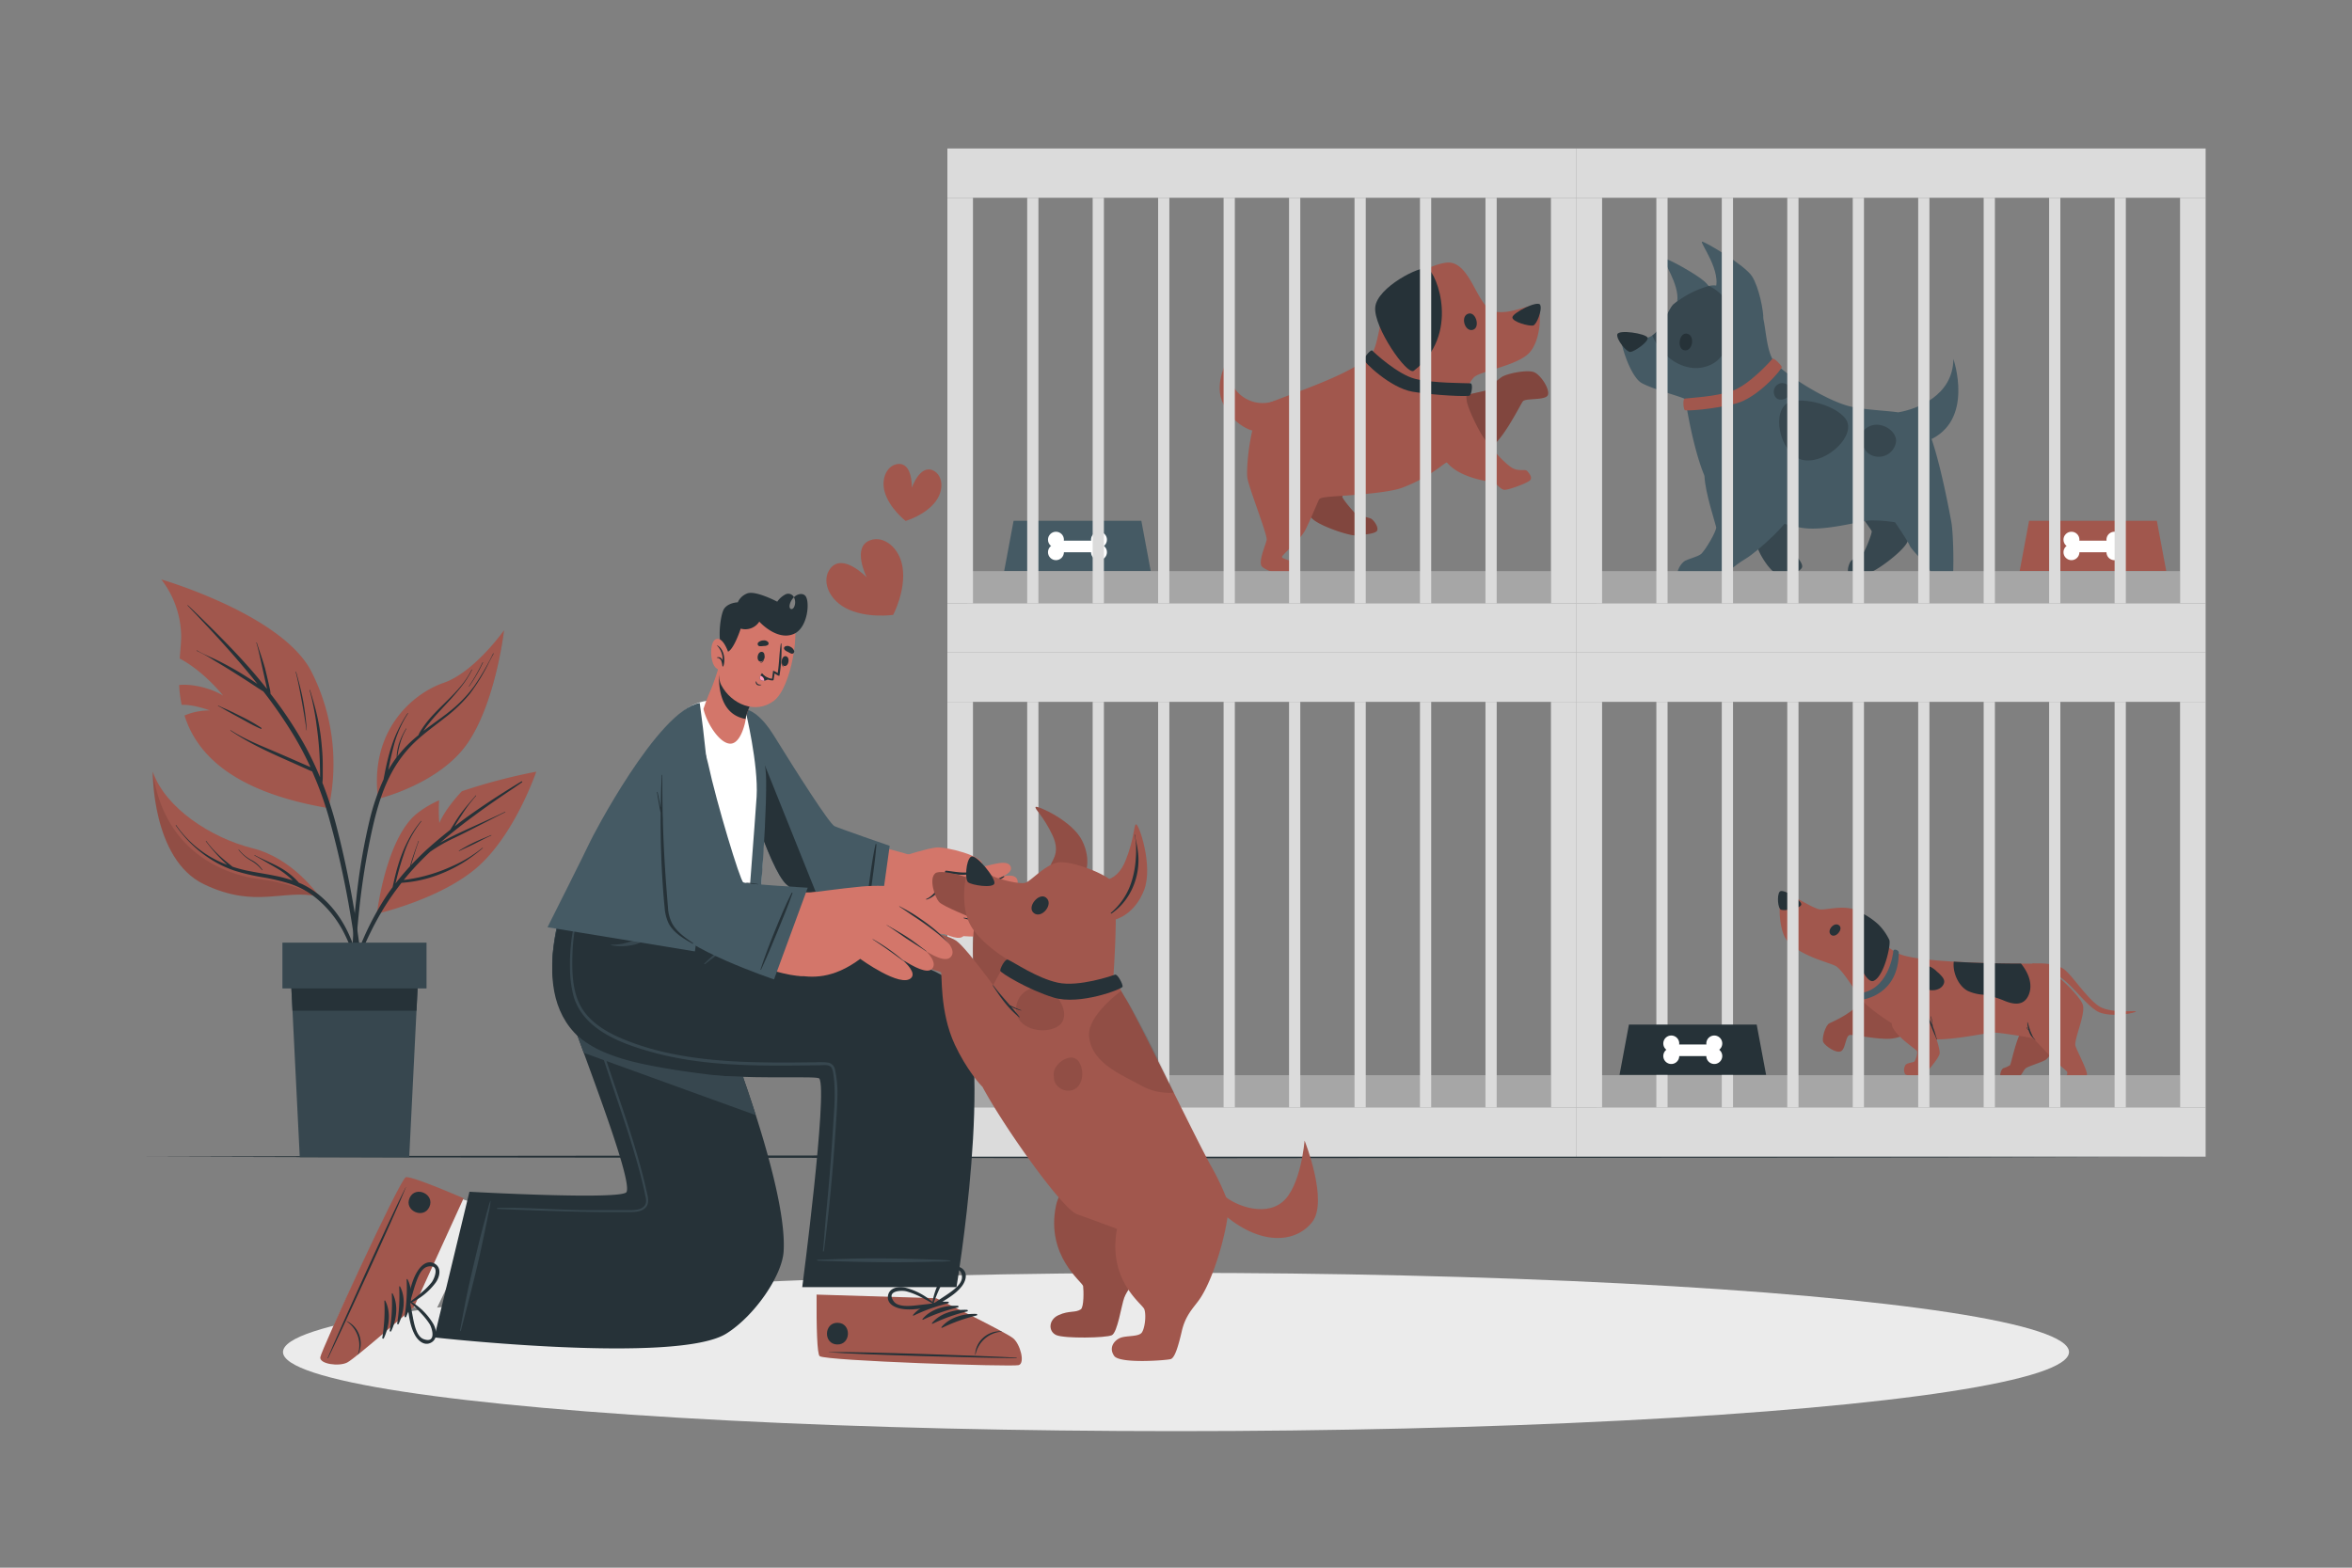 <svg xmlns="http://www.w3.org/2000/svg" viewBox="0 0 750 500"><rect x="0" y="0" width="750" height="500" fill="#808080" stroke="none"/><g id="freepik--Floor--inject-53"><polygon points="46.67 368.91 128.75 368.67 210.84 368.58 375 368.41 539.16 368.58 621.25 368.67 703.33 368.91 621.25 369.15 539.16 369.24 375 369.41 210.84 369.24 128.75 369.15 46.67 368.91" style="fill:#263238"></polygon></g><g id="freepik--Shadow--inject-53"><ellipse cx="375" cy="431.21" rx="284.76" ry="25.24" style="fill:#ebebeb"></ellipse></g><g id="freepik--Plant--inject-53"><path d="M120.18,291.44s21.15-4.8,32.75-15.49S171,246.12,171,246.12a182.74,182.74,0,0,0-23.73,6.24c-1.89,2-5.5,6.2-7.18,10.15a48.61,48.61,0,0,1-.06-7.26,32.19,32.19,0,0,0-7.53,4.58C122.89,268.24,120.18,291.44,120.18,291.44Z" style="fill:#A1574D"></path><path d="M157.8,255.43c2.88-2,5.82-3.92,8.69-5.94a.17.17,0,0,0-.18-.28c-5.45,3.26-10.82,6.74-16,10.38-1.82,1.28-3.6,2.6-5.36,4,.13-.21.25-.42.37-.63.64-1.06,1.31-2.11,2-3.15a45.27,45.27,0,0,1,4.5-6c.06-.07-.05-.17-.11-.1-1.64,1.9-3.29,3.78-4.79,5.79-.72,1-1.38,2-2,3-.33.52-.65,1.06-1,1.6-.11.18-.22.36-.32.54-2.74,2.15-5.4,4.39-8,6.76-1.56,1.46-3.08,3-4.54,4.54.82-2.56,1.53-5.15,2.48-7.67,0-.09-.11-.12-.14,0-.92,2.65-1.93,5.31-2.64,8-1.62,1.75-3.17,3.57-4.63,5.46,0-.12,0-.23.08-.35.24-1,.49-2,.75-3,.52-1.91,1.08-3.82,1.72-5.69a33.23,33.23,0,0,1,5.69-10.74c.06-.07,0-.17-.11-.1-4.13,4.9-6.55,10.76-8.1,16.92-.23.91-.44,1.81-.64,2.72-.11.48-.24,1-.32,1.46-.64.86-1.27,1.74-1.87,2.63a91.6,91.6,0,0,0-9,17.56,200.73,200.73,0,0,0-6.78,21.14.11.11,0,1,0,.21.05c4.14-12.38,8.37-24.94,15.45-36,1.5-2.34,3.12-4.59,4.83-6.76a40.5,40.5,0,0,0,10.29-2.05,45.63,45.63,0,0,0,10.31-5,62.69,62.69,0,0,0,5.29-4,.07.07,0,1,0-.09-.11,42,42,0,0,1-9.7,5.87,52.72,52.72,0,0,1-10.67,3.58c-1.56.34-3.15.59-4.73.81a86.84,86.84,0,0,1,6.24-6.91c.71-.72,1.45-1.4,2.18-2.09a51,51,0,0,1,7.83-4.48c3.46-1.67,6.87-3.45,10.31-5.19,1.93-1,3.85-2,5.81-2.95.08,0,0-.16-.08-.12-3.48,1.68-7,3.25-10.52,4.86-3.3,1.51-6.65,3-9.82,4.81l-.39.24c2.86-2.5,5.83-4.88,8.86-7.17C152.06,259.5,154.9,257.43,157.8,255.43Z" style="fill:#263238"></path><path d="M156.59,266.34c-1.72.75-3.47,1.42-5.17,2.22a56.56,56.56,0,0,0-5.08,2.76c-.07,0,0,.14.07.11,1.69-.81,3.4-1.56,5.07-2.4s3.4-1.79,5.15-2.55C156.72,266.44,156.68,266.3,156.59,266.34Z" style="fill:#263238"></path><path d="M51.44,184.81a30.2,30.2,0,0,1,6.32,17.57c.07,1.9-.23,4.54-.45,7.65,7.89,4.21,13.81,11.8,13.81,11.8-4.48-2.69-10.63-3.78-14-3.34a40.51,40.51,0,0,0,.81,6.32c1.46-.08,4.29.12,9,1.78a20,20,0,0,0-8.09,1.61c3.77,12,15,24.32,45.94,29.56a65,65,0,0,0-5.48-43.57C90,196,51.44,184.81,51.44,184.81Z" style="fill:#A1574D"></path><path d="M115.52,309.1c-.54-5.12-1.22-10.24-2-15.33a306.52,306.52,0,0,0-6.24-30.3,120.88,120.88,0,0,0-4.47-13.81,20.67,20.67,0,0,0,.11-2.48c0-1,0-2,0-3q0-3-.29-5.93a69.93,69.93,0,0,0-1.9-11.61c-.56-2.21-1.22-4.38-1.87-6.56a.07.07,0,0,0-.14,0A84.23,84.23,0,0,1,101,231.73a110,110,0,0,1,1,11.61c0,1.07.06,2.13.06,3.2,0,.45,0,.91,0,1.37a98.33,98.33,0,0,0-5.21-10.8,130.61,130.61,0,0,0-10.6-15.85,7.31,7.31,0,0,0-.25-1.74c-.15-.69-.3-1.38-.46-2.07-.31-1.41-.67-2.82-1-4.22-.77-2.8-1.79-5.51-2.66-8.28,0-.09-.17,0-.14,0,.82,2.74,1.36,5.58,2,8.37.31,1.38.61,2.76.91,4.15.16.69.3,1.38.45,2.07,0,0,0,.11,0,.16-1.25-1.58-2.52-3.14-3.83-4.67-5.91-6.93-12.39-13.33-18.92-19.68-.8-.78-1.62-1.54-2.43-2.31-.07-.06-.17,0-.1.1,6.23,6.51,12.37,13.09,18.18,20,1.38,1.64,2.75,3.3,4.08,5L80,216.72c-1.8-1.18-3.63-2.32-5.5-3.37s-3.78-2.09-5.71-3-4.1-1.79-6-2.9c-.08,0-.15.09-.07.13a43.78,43.78,0,0,1,5.65,3.12c1.89,1.12,3.77,2.25,5.62,3.42s3.64,2.29,5.45,3.47c1.51,1,3,2,4.55,2.95a146.38,146.38,0,0,1,9.92,14.43A106.32,106.32,0,0,1,99,244.66l-1.11-.48L95,242.92c-1.82-.81-3.65-1.6-5.47-2.39-3.48-1.51-7-2.9-10.41-4.56a48.53,48.53,0,0,1-5.56-3.08c-.07-.06-.14.07-.07.12C79.86,237.39,87,240.47,94,243.58l3,1.35c.84.37,1.67.78,2.54,1.1a109.26,109.26,0,0,1,5.23,14.35,291.87,291.87,0,0,1,6.74,29.95c1.77,10.11,3,20.29,3.9,30.51.12,1.28.23,2.55.38,3.83a.41.41,0,0,0,.81,0C116.59,319.46,116.06,314.26,115.52,309.1Z" style="fill:#263238"></path><path d="M96.68,223.61c-.57-3.15-1.41-6.23-2.25-9.31a.07.07,0,0,0-.14,0c.78,3,1.34,6.11,1.91,9.18s1.09,6.27,1.53,9.42c0,.06.09.06.09,0A83.67,83.67,0,0,0,96.68,223.61Z" style="fill:#263238"></path><path d="M83.34,232.14a57.73,57.73,0,0,0-6.73-3.79c-1.13-.58-2.27-1.13-3.42-1.69s-2.4-1-3.57-1.63c-.08,0-.15.08-.07.12,1.13.57,2.21,1.26,3.32,1.87l3.44,1.88c2.26,1.21,4.49,2.56,6.86,3.55A.18.18,0,0,0,83.34,232.14Z" style="fill:#263238"></path><path d="M120.56,254.78s19.58-4.67,28.57-17.81c8.58-12.54,11.36-33.92,11.58-35.8-.35,1.72-4.39,20.41-17.72,29.11C132.78,237,122.92,242.44,120.56,254.78Z" style="fill:#263238;opacity:0.1"></path><path d="M138.63,221a25.07,25.07,0,0,0-7.22,11.89s.05.06.06,0a29.2,29.2,0,0,1,7.26-11.8C138.79,221,138.7,220.89,138.63,221Z" style="fill:#263238"></path><path d="M120.56,254.78s19.58-4.67,28.57-17.81c8.58-12.54,11.36-33.92,11.58-35.8a.72.72,0,0,0,0-.14s-9.39,13.35-19.26,16.76S117.73,233,120.56,254.78Z" style="fill:#A1574D"></path><path d="M157.26,208.4a79.92,79.92,0,0,1-6,10.35,41.56,41.56,0,0,1-8.05,8.28c-2.66,2.12-5.48,4-8.17,6.1l.06-.1c.51-.75,1-1.47,1.61-2.19,1.12-1.43,2.34-2.78,3.57-4.12,2.44-2.64,4.92-5.23,7.1-8.09a29.57,29.57,0,0,0,3.14-5c0-.09-.09-.13-.13-.05-3.18,6.62-9.52,10.85-14.05,16.44-.64.8-1.25,1.62-1.81,2.48a9.91,9.91,0,0,0-1.12,2,40.25,40.25,0,0,0-6.68,6.75,26.66,26.66,0,0,1,.78-3.8,19.17,19.17,0,0,1,2.08-5c.05-.08-.08-.16-.12-.08a23.5,23.5,0,0,0-2.29,4.93,17.42,17.42,0,0,0-.71,4.22v0a39.41,39.41,0,0,0-2.65,4.11c.09-.42.17-.84.25-1.25.39-2,.82-3.9,1.32-5.83a35.14,35.14,0,0,1,4.71-11c.06-.07-.07-.15-.12-.08a42.44,42.44,0,0,0-5.22,10.8c-.62,1.92-1.12,3.87-1.56,5.84-.21,1-.41,1.93-.59,2.9-.1.5-.21,1-.29,1.53a70.61,70.61,0,0,0-4.51,13.27,193.91,193.91,0,0,0-4.18,24.76,206.16,206.16,0,0,0-1.35,26.29c0,1.1.08,2.2.15,3.3,0,.28.44.32.45,0,.19-4.34.3-8.69.56-13s.64-8.68,1.1-13a230.33,230.33,0,0,1,4.08-25.31c1.59-7.16,3.65-14.36,7.56-20.64a39.18,39.18,0,0,1,7.06-8.4c2.75-2.46,5.75-4.62,8.64-6.9a47.28,47.28,0,0,0,7.93-7.62A61.74,61.74,0,0,0,156,211.13c.46-.89.93-1.77,1.4-2.65C157.43,208.39,157.3,208.31,157.26,208.4Z" style="fill:#263238"></path><path d="M153.88,211.27a63.81,63.81,0,0,1-4.36,7.62.05.05,0,0,0,.09.06,51.73,51.73,0,0,0,4.41-7.64C154.06,211.23,153.92,211.18,153.88,211.27Z" style="fill:#263238"></path><path d="M48.71,246.12S48.4,274,65,282s25.55,1.34,36.86,4h0c-.44-.66-8.51-12.26-21.34-15.46C67.34,267.25,52.71,257.72,48.71,246.12Z" style="fill:#A1574D"></path><path d="M48.71,246.12S48.4,274,65,282s25.55,1.34,36.86,4h0A62.89,62.89,0,0,0,83,280.42C72.47,279.16,52.43,272.32,48.71,246.12Z" style="opacity:0.1"></path><path d="M103,286.51A27.71,27.71,0,0,0,96.38,282c-.36-.17-.73-.31-1.09-.47a8.39,8.39,0,0,0-.56-.63c-.5-.53-1-1-1.56-1.49A23.37,23.37,0,0,0,89.82,277c-2.76-1.62-5.78-2.75-8.6-4.26-.08,0-.15.09-.07.13,1.4.72,2.75,1.52,4.1,2.31s2.67,1.51,4,2.33A29.42,29.42,0,0,1,92.49,280c.3.26.58.54.86.82a43.89,43.89,0,0,0-5.62-1.49c-3-.62-6.13-1.06-9.17-1.7a41.6,41.6,0,0,1-4.41-1.2c-1.39-1.11-2.76-2.21-4.07-3.42a32.47,32.47,0,0,1-4.3-4.77c-.06-.07-.18,0-.12.08a50.66,50.66,0,0,0,6.82,7.53c-.72-.28-1.43-.57-2.13-.89a34.31,34.31,0,0,1-14.18-11.79c-.05-.08-.17,0-.12.08a39,39,0,0,0,11.47,11,34.87,34.87,0,0,0,7.25,3.43,66.09,66.09,0,0,0,9,2.12,65,65,0,0,1,8.82,2.1A26.55,26.55,0,0,1,100,285.8a34.63,34.63,0,0,1,10,12.36c3.15,6.32,4.66,13.38,5.49,20.35,0,.3.5.3.48,0C115.14,306.8,112,294.63,103,286.51Z" style="fill:#263238"></path><path d="M83.69,277.44a9.52,9.52,0,0,0-3.42-3.1A12.53,12.53,0,0,1,76.2,271c-.06-.08-.18,0-.12.08a13.76,13.76,0,0,0,3.59,3.21,12.63,12.63,0,0,1,3.91,3.24C83.63,277.56,83.73,277.5,83.69,277.44Z" style="fill:#263238"></path><polygon points="92.51 307.04 93.27 322.35 95.59 369.09 130.49 369.09 132.81 322.35 133.57 307.04 92.51 307.04" style="fill:#37474f"></polygon><polygon points="92.51 307.04 93.27 322.35 132.81 322.35 133.57 307.04 92.51 307.04" style="fill:#263238"></polygon><rect x="90.07" y="300.66" width="45.95" height="14.6" transform="translate(226.08 615.91) rotate(180)" style="fill:#37474f"></rect></g><g id="freepik--Animals--inject-53"><polygon points="366.95 182.15 320.21 182.15 323.21 166.1 363.95 166.1 366.95 182.15" style="fill:#455a64"></polygon><rect x="336.72" y="172.44" width="13.72" height="3.7" style="fill:#fff"></rect><circle cx="336.72" cy="172.13" r="2.54" style="fill:#fff"></circle><circle cx="336.72" cy="176.12" r="2.54" style="fill:#fff"></circle><circle cx="350.44" cy="172.13" r="2.54" style="fill:#fff"></circle><circle cx="350.44" cy="176.12" r="2.54" style="fill:#fff"></circle><rect x="308.47" y="342.93" width="186.09" height="10.27" style="fill:#a6a6a6"></rect><rect x="302.1" y="353.2" width="200.62" height="15.71" style="fill:#dbdbdb"></rect><rect x="302.1" y="208.14" width="200.62" height="15.71" style="fill:#dbdbdb"></rect><rect x="302.1" y="223.85" width="8.16" height="129.35" style="fill:#dbdbdb"></rect><rect x="327.55" y="223.85" width="3.58" height="129.35" style="fill:#dbdbdb"></rect><rect x="348.43" y="223.85" width="3.58" height="129.35" style="fill:#dbdbdb"></rect><rect x="369.3" y="223.85" width="3.58" height="129.35" style="fill:#dbdbdb"></rect><rect x="390.18" y="223.85" width="3.58" height="129.35" style="fill:#dbdbdb"></rect><rect x="411.05" y="223.85" width="3.58" height="129.35" style="fill:#dbdbdb"></rect><rect x="431.93" y="223.85" width="3.58" height="129.35" style="fill:#dbdbdb"></rect><rect x="452.8" y="223.85" width="3.58" height="129.35" style="fill:#dbdbdb"></rect><rect x="473.68" y="223.85" width="3.58" height="129.35" style="fill:#dbdbdb"></rect><rect x="494.56" y="223.85" width="8.16" height="129.35" style="fill:#dbdbdb"></rect><path d="M474.4,143c4.07-.93,10.33-13.87,11.2-15s7.43-.19,8-2.08-2.21-6.19-4.31-7.16-8.6.34-10.38,1.46a19.61,19.61,0,0,0-4.23,4c-.35.55-13.68,2.68-15.3,4.56S469.49,144.16,474.4,143Z" style="fill:#A1574D"></path><path d="M474.4,143c4.07-.93,10.33-13.87,11.2-15s7.43-.19,8-2.08-2.21-6.19-4.31-7.16-8.6.34-10.38,1.46a19.61,19.61,0,0,0-4.23,4c-.35.55-13.68,2.68-15.3,4.56S469.49,144.16,474.4,143Z" style="opacity:0.2"></path><path d="M409.82,152.42c.23,1.34,6.1,10.83,8.86,13.21s11.9,5.35,13.7,5.13,6.45-.39,6.81-1.66-1.41-3.54-2.17-3.74a37.9,37.9,0,0,0-4.21-1.14c-.53,0-4.6-4.94-4.76-5.67s3.83-10,1.29-13.13S409.82,152.42,409.82,152.42Z" style="fill:#A1574D"></path><path d="M409.82,152.42c.23,1.34,6.1,10.83,8.86,13.21s11.9,5.35,13.7,5.13,6.45-.39,6.81-1.66-1.41-3.54-2.17-3.74a37.9,37.9,0,0,0-4.21-1.14c-.53,0-4.6-4.94-4.76-5.67s3.83-10,1.29-13.13S409.82,152.42,409.82,152.42Z" style="opacity:0.2"></path><path d="M462.84,83.82c6.61,1.39,8.36,14.53,13.88,15.57s12.44-3.18,13.63-1.82,1.17,10.89-2.73,15S472,118.33,470,120.35a8.9,8.9,0,0,0-2.33,7.18c.21,2.56,3.89,9.85,5.44,12.08,2.69,3.89,7.39,8.86,9.46,9.82s3.77.06,4.45.84,1.66,2,.93,2.87-6.82,3.14-8.18,3.08-2.72-2.2-3.27-2.35-10.7-1.07-15.07-6.32c-.41-.49-4.93,4.49-14.29,8-4.8,1.82-18.46,2.51-21.51,2.75s-4.63.38-5,1-2.83,6.68-4.36,9.68-7.12,7.71-7.47,8.57,5.11,1.47,5.06,2.86a4.53,4.53,0,0,1-2.35,3.52c-1,.33-7.6-1.78-9.05-3.18s1.21-7,1.45-8.61-5.5-16.11-6.12-19.54,1.23-20.81,5.2-23.23,28.45-9.52,34.33-16.44c2.36-2.79,2.95-14,5.39-18.41S458.4,82.89,462.84,83.82Z" style="fill:#A1574D"></path><path d="M406.66,127.78a10.9,10.9,0,0,1-12.75-3.58c-3.18-4.39-1.11-10.07-1.66-10.23s-5.18,7.82-2.48,14.17c3.19,7.47,9.72,9.6,10.53,9.25S406.66,127.78,406.66,127.78Z" style="fill:#A1574D"></path><path d="M455.2,85.63c3,1.42,10.57,21.16-4.38,32.63-2.1,1.6-12.88-13.91-12.29-20.28S453,84.6,455.2,85.63Z" style="fill:#263238"></path><path d="M468.38,100c-2.79.61-1.42,5.8,1.16,5.23S470.72,99.5,468.38,100Z" style="fill:#263238"></path><path d="M488.89,103.82c1.14-.26,3-5.11,2.23-6.61s-8.75,2.54-8.85,4S487.65,104.11,488.89,103.82Z" style="fill:#263238"></path><path d="M468.9,122.26c-1.78-.11-12,0-17.64-1.43s-13.16-8.46-13.65-9-2.57,2.15-2.74,2.8,8.4,9.11,15.6,10.31,17.81,1.63,18.2,1.22C469.34,125.48,469.75,122.31,468.9,122.26Z" style="fill:#263238"></path><rect x="308.47" y="182.15" width="186.09" height="10.27" style="fill:#a6a6a6"></rect><rect x="302.1" y="192.42" width="200.62" height="15.71" style="fill:#dbdbdb"></rect><rect x="302.1" y="47.36" width="200.62" height="15.71" style="fill:#dbdbdb"></rect><rect x="302.1" y="63.08" width="8.16" height="129.35" style="fill:#dbdbdb"></rect><rect x="327.55" y="63.08" width="3.58" height="129.35" style="fill:#dbdbdb"></rect><rect x="348.43" y="63.08" width="3.58" height="129.35" style="fill:#dbdbdb"></rect><rect x="369.3" y="63.08" width="3.58" height="129.35" style="fill:#dbdbdb"></rect><rect x="390.18" y="63.08" width="3.58" height="129.35" style="fill:#dbdbdb"></rect><rect x="411.05" y="63.08" width="3.58" height="129.35" style="fill:#dbdbdb"></rect><rect x="431.93" y="63.08" width="3.58" height="129.35" style="fill:#dbdbdb"></rect><rect x="452.8" y="63.08" width="3.58" height="129.35" style="fill:#dbdbdb"></rect><rect x="473.68" y="63.08" width="3.58" height="129.35" style="fill:#dbdbdb"></rect><rect x="494.56" y="63.08" width="8.16" height="129.35" style="fill:#dbdbdb"></rect><path d="M610.88,327.11c0,.9-3.63,3.83-8,4.17s-11.44-1.37-12.94-1.2-1.33,4.29-2.83,5.17-4.93-1.56-5.65-2.75.68-5.56,1.87-6.12,8.95-3.93,10-7.51S610.87,325.68,610.88,327.11Z" style="fill:#A1574D"></path><path d="M610.88,327.11c0,.9-3.63,3.83-8,4.17s-11.44-1.37-12.94-1.2-1.33,4.29-2.83,5.17-4.93-1.56-5.65-2.75.68-5.56,1.87-6.12,8.95-3.93,10-7.51S610.87,325.68,610.88,327.11Z" style="opacity:0.1"></path><path d="M656.69,329.5c.43,2.28-3,7.73-4.5,8.59s-5.49,2-6.25,2.64-1.28,2.3-2.34,2.95-5,.57-5.54,0,0-2.63.79-3a8,8,0,0,0,2.08-.94c.45-.45,2.13-9.76,4.48-12S656.29,327.38,656.69,329.5Z" style="fill:#A1574D"></path><path d="M656.69,329.5c.43,2.28-3,7.73-4.5,8.59s-5.49,2-6.25,2.64-1.28,2.3-2.34,2.95-5,.57-5.54,0,0-2.63.79-3a8,8,0,0,0,2.08-.94c.45-.45,2.13-9.76,4.48-12S656.29,327.38,656.69,329.5Z" style="opacity:0.1"></path><path d="M569.81,299.92c4.1,5,13.2,6.94,15.51,8.16s6.38,8.41,8.7,11.19,13.6,10.9,20.21,12,19.18-2,21.72-1.93,11.93,1.66,12.31,1.83,4.52,4.67,5.64,5.85,4.73,4.28,5.11,4.62a1.05,1.05,0,0,1-.26,1.5c-.5.36-1.49,2.2-.57,2.74s3.84.89,4.9.32,1.82-2.34,2.36-3.26-2.94-7.35-3.6-9.3,3.36-10.28,2.29-13.29S653.05,307.18,648,307.33c-.74,0-2,0-3.5,0-5,0-13.52-.13-21.44-.62-6.82-.4-13.18-1.06-16.4-2.09-8.09-2.58-11.27-13.52-15.74-14.69s-8.88.48-10.82.07c-2.82-.6-10-5.7-11.31-5C566.76,286.19,567.1,296.63,569.81,299.92Z" style="fill:#A1574D"></path><path d="M649,331.59a3.47,3.47,0,0,1-.89-1.22c-.22-.46-.43-.94-.62-1.41-.37-1-.61-1.95-.93-2.92,0-.06-.11,0-.1,0a12.79,12.79,0,0,0,.36,2.38,2,2,0,0,1-.5-.77c0-.07-.16,0-.13,0a2.3,2.3,0,0,0,.72,1,5.31,5.31,0,0,0,.87,1.84,9.87,9.87,0,0,0,1.11,1.13C648.94,331.77,649,331.65,649,331.59Z" style="fill:#263238"></path><path d="M648,307.33c3-.21,7.31-.08,10,1.68s8,10.38,12.06,12.31,10.92.87,11,1.27-6.48,1.89-11.09.48-10.62-11.58-15-12.19A11.83,11.83,0,0,1,648,307.33Z" style="fill:#A1574D"></path><path d="M586.55,295.22c-1.53-1.47-4.17,1.51-2.75,2.87S587.84,296.45,586.55,295.22Z" style="fill:#263238"></path><path d="M567.94,290.16c-1-.37-1.38-4.42-.48-5.72s7,2.66,6.93,4S569.06,290.57,567.94,290.16Z" style="fill:#263238"></path><path d="M592.91,291.17c-.18-.59,3.31,1.11,6.15,3.76a17.65,17.65,0,0,1,3.42,4.9c.53,1.56-1.69,11.56-5,13-2.27,1-5.27-6.34-5.45-8.1S594.46,296.25,592.91,291.17Z" style="fill:#263238"></path><path d="M627.39,316a13.62,13.62,0,0,0,4.92,1.24,28.37,28.37,0,0,1,6.83,1.94c2.87,1.19,6.11,1.73,7.67-1.65s.09-7.23-2.36-10.2c-5,0-13.52-.13-21.44-.62C622.6,310.23,624.52,314.42,627.39,316Z" style="fill:#263238"></path><path d="M613.69,315.12c1.8,1.24,5.19.91,6.13-1.34.53-1.28-.48-2.26-1.31-3.12a6.93,6.93,0,0,0-.82-.72,6.7,6.7,0,0,0-1.7-1.34,2.26,2.26,0,0,0-3,.39A4.19,4.19,0,0,0,613.69,315.12Z" style="fill:#263238"></path><path d="M603.75,303.29c-.06,1-1.66,13.07-11.52,13.56-.6,0,0,2,1.15,2s12.07-1.75,12.1-15.05C605.48,303,603.8,302.45,603.75,303.29Z" style="fill:#455a64"></path><path d="M613.47,323.17c1.73,1.4,5.52,11.27,5,13s-3.61,5.13-3.88,5.53-.12.89-1,1.31-5.5.18-6.06-.39a2.8,2.8,0,0,1,.2-3.09c.7-.61,2.43-.62,2.75-1s1.13-2.61.81-3.28-7.19-4.94-8-8.28S610.77,321,613.47,323.17Z" style="fill:#A1574D"></path><path d="M616.87,328.93q-.24-.75-.54-1.47s0,0,0,0c-.07-.56-.14-1.12-.22-1.68a9.37,9.37,0,0,0-.37-1.65,0,0,0,0,0-.09,0c.07.53.21,1.07.3,1.6s.14.86.18,1.29c0-.13-.1-.26-.16-.39a46.28,46.28,0,0,0-2.24-4.45s-.06,0,0,0c.67,1.53,1.27,3.09,1.88,4.65.3.77.6,1.54.92,2.3s.71,1.58,1,2.39a.08.08,0,0,0,.15,0C617.33,330.64,617.15,329.77,616.87,328.93Z" style="fill:#263238"></path><rect x="509.08" y="342.93" width="186.09" height="10.27" style="fill:#a6a6a6"></rect><rect x="502.71" y="353.2" width="200.62" height="15.71" style="fill:#dbdbdb"></rect><rect x="502.71" y="208.14" width="200.62" height="15.71" style="fill:#dbdbdb"></rect><rect x="502.71" y="223.85" width="8.16" height="129.35" style="fill:#dbdbdb"></rect><rect x="528.17" y="223.85" width="3.58" height="129.35" style="fill:#dbdbdb"></rect><rect x="549.04" y="223.85" width="3.58" height="129.35" style="fill:#dbdbdb"></rect><rect x="569.92" y="223.85" width="3.58" height="129.35" style="fill:#dbdbdb"></rect><rect x="590.8" y="223.85" width="3.58" height="129.35" style="fill:#dbdbdb"></rect><rect x="611.67" y="223.85" width="3.58" height="129.35" style="fill:#dbdbdb"></rect><rect x="632.55" y="223.85" width="3.58" height="129.35" style="fill:#dbdbdb"></rect><rect x="653.42" y="223.85" width="3.58" height="129.35" style="fill:#dbdbdb"></rect><rect x="674.3" y="223.85" width="3.58" height="129.35" style="fill:#dbdbdb"></rect><rect x="695.17" y="223.85" width="8.16" height="129.35" style="fill:#dbdbdb"></rect><polygon points="563.17 342.83 516.43 342.83 519.43 326.78 560.17 326.78 563.17 342.83" style="fill:#263238"></polygon><rect x="532.94" y="333.13" width="13.72" height="3.7" style="fill:#fff"></rect><path d="M535.47,332.81a2.54,2.54,0,1,1-2.53-2.54A2.54,2.54,0,0,1,535.47,332.81Z" style="fill:#fff"></path><path d="M535.47,336.8a2.54,2.54,0,1,1-2.53-2.53A2.54,2.54,0,0,1,535.47,336.8Z" style="fill:#fff"></path><path d="M549.19,332.81a2.54,2.54,0,1,1-2.53-2.54A2.54,2.54,0,0,1,549.19,332.81Z" style="fill:#fff"></path><path d="M549.19,336.8a2.54,2.54,0,1,1-2.53-2.53A2.54,2.54,0,0,1,549.19,336.8Z" style="fill:#fff"></path><polygon points="690.77 182.15 644.03 182.15 647.03 166.1 687.77 166.1 690.77 182.15" style="fill:#A1574D"></polygon><rect x="660.54" y="172.44" width="13.72" height="3.7" style="fill:#fff"></rect><circle cx="660.54" cy="172.13" r="2.54" style="fill:#fff"></circle><circle cx="660.54" cy="176.12" r="2.54" style="fill:#fff"></circle><path d="M676.79,172.13a2.54,2.54,0,1,1-2.53-2.54A2.53,2.53,0,0,1,676.79,172.13Z" style="fill:#fff"></path><path d="M676.79,176.12a2.54,2.54,0,1,1-2.53-2.53A2.54,2.54,0,0,1,676.79,176.12Z" style="fill:#fff"></path><path d="M549.52,100c-.37-1.78-3.28-7.82-6-10.23s-11.8-7.44-12.81-7.3,5,8.23,4.11,13.73C534.46,98.62,549.52,100,549.52,100Z" style="fill:#455a64"></path><path d="M605.4,131.5c5.69-1,17.38-5.18,17.49-17,0,0,6.88,19.78-8,26Z" style="fill:#455a64"></path><path d="M573.87,155.37c2.1,3.61-3.07,17-3.32,18.45s5,5.55,4,7.3-6,2.61-8.17,1.74-5.63-6.51-6-8.57a19.38,19.38,0,0,1,0-5.79c.16-.64-7.4-11.82-7.14-14.28S571.33,151,573.87,155.37Z" style="fill:#37474f"></path><path d="M612.3,158c.2,1.35-2.44,12.18-4.33,15.31s-9.66,8.77-11.44,9.12-6.25,1.62-7,.53.25-3.8.91-4.23a35.06,35.06,0,0,1,3.65-2.38c.51-.14,2.85-6.13,2.76-6.88s-6.73-8.33-5.28-12.08S612.3,158,612.3,158Z" style="fill:#37474f"></path><path d="M523.48,122.16c3.81,2.14,13.81,4.63,13.93,5.23s3.8,25.24,9.76,30.12,20.23,9.64,27.37,10.83S593,166.2,596.21,166a42.13,42.13,0,0,1,8.09.6s3.93,5.71,4.64,7.37,6.66,7.14,6.91,9-2,2.85-2.86,4.05.71,2.5,1.91,3,6.19-1.06,7.26-2.26.83-17,.11-21.07-5.47-29.4-9.4-32.73-14.88-2.5-22.73-4.29S568,118.7,565.5,115s-2.46-12.54-3.74-14.92-10.51-8.9-15.15-9.06a6.79,6.79,0,0,0-1.7.19A31.18,31.18,0,0,0,533.6,97.1c-1.66,1.66-3.5,7.68-6.7,9.88a4.38,4.38,0,0,1-1.87.77c-4.4.66-6.91-1.43-7.92-.59S519.67,120,523.48,122.16Z" style="fill:#455a64"></path><path d="M572.12,162c-.7,4.13-11.78,14-15.35,16.12s-8.69,6.54-10.12,7.5-10.36,0-11.43-1.67,1-4.52,2.15-5.12,3.8-1.21,5-2.09,5.11-7.43,4.88-8.62-3.51-11-3.72-16.18S572.84,157.73,572.12,162Z" style="fill:#455a64"></path><path d="M562.27,101.6c.13-2.14-1.3-9.92-3.6-13.49S544,77.24,542.8,77.08s6.69,9.66,4,15.64C545.58,95.33,562.27,101.6,562.27,101.6Z" style="fill:#455a64"></path><path d="M526.9,107c3,7.29,11.36,12.93,18.87,9.21,5.05-2.49,6.92-9.76,6.53-15a12.5,12.5,0,0,0-7.39-10A31.18,31.18,0,0,0,533.6,97.1C531.94,98.76,530.1,104.78,526.9,107Z" style="fill:#37474f"></path><path d="M537.75,106.4c2.85.26,2.15,5.58-.49,5.34S535.36,106.18,537.75,106.4Z" style="fill:#263238"></path><path d="M519.88,112.26c-1.17.1-4.47-3.92-4.17-5.59s9.11-.3,9.64,1S521.15,112.15,519.88,112.26Z" style="fill:#263238"></path><path d="M537.3,127.12c1.76-.27,9.63-.53,15.09-2.46s12.34-9.63,12.77-10.2,2.75,1.91,3,2.53-7.53,9.85-14.6,11.7-16,2.49-16.36,2.09S536.46,127.25,537.3,127.12Z" style="fill:#A1574D"></path><path d="M569.56,128.85c3.49-2.72,15.46-.13,19,4.79s-5.64,14-13,13.18S564.74,132.61,569.56,128.85Z" style="fill:#37474f"></path><path d="M594.76,136.86c-1.81,1.59-1.33,6.9,2,8.32a5.57,5.57,0,0,0,7.82-4.16C605.15,137.28,598.83,133.29,594.76,136.86Z" style="fill:#37474f"></path><path d="M571.11,124.31c0-1.22-2.29-2.73-3.91-1.87a2.82,2.82,0,0,0-.86,4.41C567.63,128.28,571.22,127.06,571.11,124.31Z" style="fill:#37474f"></path><rect x="509.08" y="182.15" width="186.09" height="10.27" style="fill:#a6a6a6"></rect><rect x="502.71" y="192.42" width="200.62" height="15.71" style="fill:#dbdbdb"></rect><rect x="502.71" y="47.36" width="200.62" height="15.71" style="fill:#dbdbdb"></rect><rect x="502.71" y="63.08" width="8.16" height="129.35" style="fill:#dbdbdb"></rect><rect x="528.17" y="63.08" width="3.58" height="129.35" style="fill:#dbdbdb"></rect><rect x="549.04" y="63.08" width="3.58" height="129.35" style="fill:#dbdbdb"></rect><rect x="569.92" y="63.08" width="3.58" height="129.35" style="fill:#dbdbdb"></rect><rect x="590.8" y="63.08" width="3.58" height="129.35" style="fill:#dbdbdb"></rect><rect x="611.67" y="63.08" width="3.58" height="129.35" style="fill:#dbdbdb"></rect><rect x="632.55" y="63.08" width="3.58" height="129.35" style="fill:#dbdbdb"></rect><rect x="653.42" y="63.08" width="3.58" height="129.35" style="fill:#dbdbdb"></rect><rect x="674.3" y="63.08" width="3.58" height="129.35" style="fill:#dbdbdb"></rect><rect x="695.17" y="63.08" width="8.16" height="129.35" style="fill:#dbdbdb"></rect></g><g id="freepik--character-1--inject-53"><path d="M155,384.7l-16.49,34.17-5.92-1.71-.58-.28S113.41,433,110.8,434.32s-8.71.46-8.46-1.68,24.91-55.33,27.13-56.75c.84-.56,8.8,2.58,18.31,6.66l.29.13C148.56,382.89,151.23,383.66,155,384.7Z" style="fill:#ebebeb"></path><path d="M102.13,432.9c.24-2.17,25-55.95,27.21-57.4.84-.56,8.89,2.58,18.5,6.66L132,416.88s-18.68,16.36-21.3,17.69S101.9,435.07,102.13,432.9Z" style="fill:#A1574D"></path><path d="M104.64,433.12c4.36-8.91,21.14-45.28,24.78-54.42,0-.08,0-.1-.06,0-4.52,8.74-21,45.24-24.87,54.38C104.41,433.24,104.54,433.31,104.64,433.12Z" style="fill:#263238"></path><path d="M114.21,432a8,8,0,0,0,.28-6.4,7.69,7.69,0,0,0-3.89-4.23s-.1.07,0,.11A9.21,9.21,0,0,1,114.1,432,.06.06,0,0,0,114.21,432Z" style="fill:#263238"></path><path d="M129.49,420c1.71-3.59,2.36-8.36.44-12-.08-.14-.27,0-.27.1a54.64,54.64,0,0,1-.65,11.71A.26.26,0,0,0,129.49,420Z" style="fill:#263238"></path><path d="M127.12,422.25c1.71-3.58,2.36-8.35.44-11.95-.07-.14-.27,0-.27.1a54.71,54.71,0,0,1-.64,11.71A.25.25,0,0,0,127.12,422.25Z" style="fill:#263238"></path><path d="M124.75,424.54c1.71-3.59,2.36-8.36.44-12-.07-.13-.27,0-.26.11a54.72,54.72,0,0,1-.65,11.71A.25.25,0,0,0,124.75,424.54Z" style="fill:#263238"></path><path d="M122.39,426.83c1.71-3.59,2.36-8.36.44-12-.08-.14-.28,0-.27.1a54.68,54.68,0,0,1-.65,11.71A.26.26,0,0,0,122.39,426.83Z" style="fill:#263238"></path><path d="M136.92,384.93c1.85-4.05-4.44-6.93-6.3-2.87S135.07,389,136.92,384.93Z" style="fill:#263238"></path><path d="M137.32,428.29c2.36-1.13,1.94-4.11.88-6a20.86,20.86,0,0,0-7.72-7.52.1.1,0,0,0-.15.07c-.3-.05-.66.16-.59.51.59,3.39.81,7.08,2.43,10.18C133.11,427.39,135.1,429.36,137.32,428.29Zm-5.63-8c-.33-1.66-.58-3.32-1-5a62.28,62.28,0,0,1,4.41,4.49A21.56,21.56,0,0,1,137,422.3c.83,1.33,2.22,6.26-1.87,4.82C132.82,426.32,132.09,422.32,131.69,420.34Z" style="fill:#263238"></path><path d="M133.27,405.23c-1.93,2.92-2.53,6.57-3.47,9.88-.1.34.24.58.54.57,0,.07.06.12.14.08a20.81,20.81,0,0,0,8.46-6.69c1.23-1.73,2-4.65-.27-6S134.39,403.53,133.27,405.23Zm3-1.23c4.22-1,2.33,3.74,1.37,5a23,23,0,0,1-2.07,2.23,61.9,61.9,0,0,1-4.85,4c.56-1.6,1-3.23,1.48-4.84C132.85,408.46,134,404.56,136.32,404Z" style="fill:#263238"></path><path d="M233.68,279.7s-.66,20.85-3.79,31.11c0,0-3.41,1.8-4.43,2.44,0,0,25.9,62,24.42,85.86-.48,7.82-9.34,20.67-18.29,26.24-15.83,9.85-93.11,1.21-93.11,1.21l11.21-46.46s48.87,2.72,50.1.07c1.57-3.35-8.16-29.43-15.93-50.62-.79-2.14-8.6-10-7.69-24.33a73.92,73.92,0,0,1,6.72-25.52Z" style="fill:#263238"></path><path d="M158.61,385.26c10.66-.19,19.34.71,30,.72h12.08a11.88,11.88,0,0,0,2.79-.25,3.42,3.42,0,0,0,2.14-1.27c.71-1.06.33-2.4.08-3.54-.53-2.51-1.14-5-1.8-7.48-2.69-10.07-6.19-19.91-9.49-29.78l-5.1-15.27c-.41-1.24-.83-2.47-1.35-3.67a31.32,31.32,0,0,0-1.67-3.2,29.64,29.64,0,0,1-2.9-6.29c-2.88-9.47-.11-19.28,3.26-28.22.46-1.2.92-2.4,1.41-3.58,0-.08.17-.05.14,0-3.07,9.44-6.74,19.26-4.67,29.33a24.18,24.18,0,0,0,2.46,6.78c.59,1.08,1.23,2.13,1.81,3.22a26.73,26.73,0,0,1,1.49,3.43c1.8,5,3.4,10.09,5.09,15.13,3.37,10,6.91,20,9.72,30.24.7,2.55,1.35,5.1,1.92,7.67.42,1.9,1.37,4.48-.28,6.05-1.21,1.15-3.11,1.29-4.7,1.3-2.65,0-5.31,0-8,0-10.81,0-33.13-.94-34.47-1A.19.19,0,0,1,158.61,385.26Z" style="fill:#37474f"></path><path d="M146.69,424.4c1-5.42,2-10.88,3.25-16.28s2.5-10.79,3.9-16.16c.39-1.51.8-3,1.21-4.54.19-.72.38-1.44.6-2.15a18.1,18.1,0,0,1,.66-2.17c0-.07.14,0,.13,0a29.61,29.61,0,0,1-.74,4.17c-.26,1.31-.52,2.62-.79,3.93q-.82,4-1.71,8.07c-1.17,5.38-2.51,10.71-3.88,16.05-.78,3-1.56,6.06-2.36,9.09C146.92,424.62,146.65,424.58,146.69,424.4Z" style="fill:#37474f"></path><path d="M241,355.67,186.15,335.8l-2.29-6.25c-.79-2.14-8.6-10-7.69-24.33a73.92,73.92,0,0,1,6.72-25.52h50.79s-.66,20.85-3.79,31.11c0,0-3.41,1.8-4.43,2.44C225.46,313.25,234,333.72,241,355.67Z" style="fill:#37474f"></path><path d="M324.41,435.14c-2.07.62-60.66-1.32-62.84-2.81-.84-.56-1.06-9.11-1-19.45v-.33c0-.58.37-3.68.89-7.87l38.47,1.5-1.54,7.2,0,.64s22.1,10.78,24.33,12.67S326.48,434.52,324.41,435.14Z" style="fill:#ebebeb"></path><path d="M324.85,435.39c-2.09.62-61.25-1.35-63.46-2.85-.84-.56-1.06-9.2-1-19.64l38.15,1.16s22.31,10.89,24.56,12.79S326.94,434.77,324.85,435.39Z" style="fill:#A1574D"></path><path d="M324.08,433c-9.91-.57-49.93-1.95-59.77-1.76-.08,0-.08,0,0,.06,9.81.78,49.84,1.84,59.77,1.87C324.29,433.16,324.29,433,324.08,433Z" style="fill:#263238"></path><path d="M319.34,424.6a8,8,0,0,0-6,2.22,7.7,7.7,0,0,0-2.39,5.23c0,.05.1.06.12,0a9.21,9.21,0,0,1,8.28-7.33A.06.06,0,1,0,319.34,424.6Z" style="fill:#263238"></path><path d="M302.33,415.18c-4-.19-8.62,1.06-11.19,4.22-.1.12.07.26.19.21a54.67,54.67,0,0,1,11.05-3.94A.25.25,0,0,0,302.33,415.18Z" style="fill:#263238"></path><path d="M305.35,416.47c-4-.18-8.61,1.06-11.19,4.23-.1.12.08.26.2.2A55.29,55.29,0,0,1,305.41,417,.25.25,0,0,0,305.35,416.47Z" style="fill:#263238"></path><path d="M308.38,417.77c-4-.19-8.62,1.06-11.19,4.22-.1.13.07.27.19.21a55.29,55.29,0,0,1,11.05-3.94A.25.25,0,0,0,308.38,417.77Z" style="fill:#263238"></path><path d="M311.4,419.07c-4-.19-8.61,1.06-11.19,4.22-.1.12.08.26.2.21a54.67,54.67,0,0,1,11-3.94A.25.25,0,0,0,311.4,419.07Z" style="fill:#263238"></path><path d="M267.15,421.89c-4.45-.13-4.67,6.79-.21,6.92S271.61,422,267.15,421.89Z" style="fill:#263238"></path><path d="M307,404.73c-2-1.74-4.54-.19-5.83,1.5a20.84,20.84,0,0,0-3.95,10,.11.11,0,0,0,.12.12.5.5,0,0,0,.71.34c2.89-1.86,6.21-3.49,8.44-6.19C307.77,409,308.82,406.37,307,404.73ZM301.82,413c-1.4.95-2.84,1.83-4.2,2.83a61.42,61.42,0,0,1,2.43-5.81,24.74,24.74,0,0,1,1.54-2.63c.91-1.28,4.91-4.47,5.17-.14C306.89,409.64,303.49,411.87,301.82,413Z" style="fill:#263238"></path><path d="M287.28,417.4c3.44.65,7-.22,10.45-.63a.49.49,0,0,0,.32-.72c.05,0,.08-.1,0-.16a20.87,20.87,0,0,0-9.44-5.21c-2.08-.47-5.05,0-5.45,2.58S285.27,417,287.28,417.4ZM285,415.06c-2.57-3.49,2.55-3.6,4.06-3.19a22.33,22.33,0,0,1,2.87,1c1.94.83,3.73,1.91,5.58,2.92-1.69.1-3.36.34-5,.51C290.42,416.53,286.38,417,285,415.06Z" style="fill:#263238"></path><path d="M305,410.52H255.82S264,348.06,261.27,344c-1.19-1.78-60.75,4.19-78.17-14.69-15.94-17.25.28-49.59.28-49.59h48.89s1,13.86,3.62,19.4c1.13,2.38,61.46,1.5,70,17.11C317.32,337.06,305,410.52,305,410.52Z" style="fill:#263238"></path><path d="M260.67,401.8c5.52-.18,11.06-.42,16.59-.44s11.09.06,16.63.24l4.69.17c.75,0,1.49.06,2.24.11a18.76,18.76,0,0,1,2.25.16.07.07,0,0,1,0,.14,29.68,29.68,0,0,1-4.22.2c-1.34,0-2.67.08-4,.1q-4.12.09-8.24.12c-5.52,0-11-.08-16.52-.24-3.13-.09-6.26-.18-9.38-.29C260.51,402.07,260.49,401.8,260.67,401.8Z" style="fill:#37474f"></path><path d="M230.27,294.67q-.3-2.21-.57-4.41c-.4-3.35-.74-6.72-.85-10.1,0-.26.38-.24.4,0,.32,2.6.56,5.21.85,7.82s.52,5.21,1,7.77c.14.77.47,2.06,1.45,2.07,1.33,0,1.58-1.76,1.69-2.74a42.26,42.26,0,0,0,.13-7.29c-.14-2.77-.49-5.54-.79-8.29,0-.1.15-.12.17,0,1.14,5.36,2.23,11,1.28,16.46a3.05,3.05,0,0,1-1.77,2.59h-.06a.15.15,0,0,1,0,.09c0,.15,0,.31,0,.47s0,.26,0,.39,0,.54,0,.81a.2.2,0,0,1-.4,0,.18.18,0,0,1-.14-.14,4.48,4.48,0,0,1,0-1.59,1.94,1.94,0,0,1-1.63-.87A7,7,0,0,1,230.27,294.67Z" style="fill:#37474f"></path><path d="M235.14,298.64a77.92,77.92,0,0,0-10.52,8.65c-.13.12,0,.33.17.22,3.58-2.77,7.26-5.48,10.69-8.45A.27.27,0,0,0,235.14,298.64Z" style="fill:#37474f"></path><path d="M195,301.3a21,21,0,0,0,3.16-.24c.92-.18,1.84-.43,2.74-.7,1.69-.5,3.76-1.1,5-2.43a18.08,18.08,0,0,0,2.84-4.89,19.7,19.7,0,0,0,1.66-5.82c0-.09.15-.09.14,0a30,30,0,0,1-1,6.17,20.35,20.35,0,0,1-1.15,2.92,10.73,10.73,0,0,1-1.64,2.61,10.41,10.41,0,0,1-5.52,2.58,17.33,17.33,0,0,1-6.22,0C194.77,301.51,194.82,301.3,195,301.3Z" style="fill:#37474f"></path><path d="M266.23,341A2.69,2.69,0,0,0,264,338.9a21.93,21.93,0,0,0-4-.08c-3.06,0-6.11.06-9.17.07-12,0-24.18-.32-36-2.69A83.92,83.92,0,0,1,198,331.12c-4.59-2-9.18-4.72-12.05-8.94-3.3-4.87-3.55-11.24-3.44-16.93a64.79,64.79,0,0,1,3-18.11c.47-1.49,1-3,1.58-4.41,0-.09-.09-.16-.13-.07a62.83,62.83,0,0,0-4.78,17.48,61.82,61.82,0,0,0-.41,8.92,34.8,34.8,0,0,0,1.13,8.68c3.12,10.65,15.06,15.05,24.71,17.75,11.62,3.26,23.74,4.16,35.75,4.34,6,.09,12.08,0,18.12-.08,1.16,0,3.06-.34,3.74.87a6.58,6.58,0,0,1,.54,2.2c.14.85.23,1.7.29,2.56a72.14,72.14,0,0,1-.13,9.64q-.57,9.78-1.35,19.54c-.52,6.55-1.25,13.08-1.72,19.63-.12,1.61-.28,3.21-.43,4.81,0,.18.3.22.32,0,1.68-12.94,2.88-25.93,3.73-39,.21-3.22.45-6.44.54-9.66A35.15,35.15,0,0,0,266.23,341Z" style="fill:#37474f"></path><path d="M236.84,343.42a99.49,99.49,0,0,1-12.18-.88c-3.8-.48-7.6-1-11.39-1.64-6.57-1.13-13.29-2.36-19.51-4.87a34,34,0,0,1-9.4-5.45c-.07-.06-.18.05-.1.12,4.7,4.56,10.65,7.24,16.92,8.94a137.73,137.73,0,0,0,21.9,3.85,119.48,119.48,0,0,0,13.78.4C237.16,343.88,237.13,343.43,236.84,343.42Z" style="fill:#37474f"></path><path d="M235.14,235.71c2.71,14.48,9,36.33,17.2,45.3,6.56,7.16,31.88,15.53,44.79,16.44,4.56.31,3.1-18.09.09-22.07-1.8-2.38-29.26-7.63-32.33-10.68-4.65-4.63-12.5-20.39-20.48-32.29C240.21,226.13,232.73,222.78,235.14,235.71Z" style="fill:#d3766a"></path><path d="M288.85,272.8s6.61-2.18,9.72-2.5,15.16,2.78,14.64,5.42c-.67,3.41-8,3-11.53,2.32,0,0-1.54,7.89-6.85,8.72S288.85,272.8,288.85,272.8Z" style="fill:#d3766a"></path><path d="M292.81,296.73c2.6.59,14.78,2.23,18.27,1.93s13.47-1.89,13.51-4.58-2.92-2.47-2.92-2.47,4.11-1.34,3.9-4.05-4.79-2.21-4.79-2.21,4.11-1.68,3.72-4.38-4.93-1.41-4.93-1.41,3.83-1.36,2.57-3.44c-1.52-2.51-8.31.81-12.19.85-.88,0-17.86-1.08-17.86-1.08Z" style="fill:#d3766a"></path><path d="M320,279.46c-5,2.43-7.61,2.62-13,2-.11,0-.15.15,0,.17,5.27,1.08,8.57,1.31,13.21-1.94C320.31,279.54,320.2,279.35,320,279.46Z" style="fill:#263238"></path><path d="M321.17,285.15c-5.41,2.07-8.24,2.3-14,2.08-.08,0-.09.14,0,.15,5.61.68,8.91.83,14.05-1.94C321.46,285.32,321.42,285.06,321.17,285.15Z" style="fill:#263238"></path><path d="M321.38,291.59c-5.39,1.62-8.47,2-14,1.09a.1.1,0,0,0,0,.2,18.64,18.64,0,0,0,14.09-1.12C321.73,291.61,321.72,291.49,321.38,291.59Z" style="fill:#263238"></path><path d="M312.72,276.6c-2.85,2.66-7.46,1.48-11,1.09-.27,0-.38.17-.37.38-.87,3.26-3,7.61-6.39,8.82a.08.08,0,0,0,0,.16c3.77-.82,6.26-4.91,7-8.55,3.58.46,8.25,1.45,10.72-1.88C312.76,276.6,312.74,276.58,312.72,276.6Z" style="fill:#263238"></path><path d="M283.7,269.77l-4.14,29.84S256,286.88,250.71,282s-14.69-34.38-17-47c-2.06-11.17,5.75-12.24,13-.5s17.76,28.24,19.4,29S283.7,269.77,283.7,269.77Z" style="fill:#455a64"></path><path d="M279.18,269.3c-.95,4.31-1.53,8.71-2.12,13.09s-1.06,8.68-1.32,13.05c0,.1.17.12.19,0,.78-4.35,1.41-8.72,2-13.1s1.21-8.67,1.55-13A.15.15,0,0,0,279.18,269.3Z" style="fill:#263238"></path><path d="M262.24,289.77c-4.95-3-9.54-5.93-11.53-7.76-5.28-4.86-14.69-34.38-17-47-1-5.56.39-8.61,3-8.83Z" style="fill:#263238"></path><path d="M240.73,301.45c-1.11.82-62.38-9.42-62.62-9.85-.63-1.17,26.81-57.14,41.76-66.13,7.68-4.61,16.84-.65,19,3.46a55.33,55.33,0,0,1,4.32,15.48C244.92,258.64,241.7,300.72,240.73,301.45Z" style="fill:#fff"></path><path d="M223.12,224.21s1.83,12.63,3.06,27.86c1.12,14-4.59,51.37-4.59,51.37l-47-7.71s12.63-25.11,13.38-26.88S209.79,226.56,223.12,224.21Z" style="fill:#455a64"></path><path d="M237.78,226.94s4.08,16.73,3.49,27.13c-.31,5.27-3.72,49.07-3.72,49.07l3.67-1.83s3.23-35.58,3.09-52.37C244.24,239.87,240.5,230.06,237.78,226.94Z" style="fill:#455a64"></path><path d="M232.78,237.18c-3.38-.15-7.43-6.54-8.46-11.07a68.46,68.46,0,0,1,2.47-6.4c.8-2.05,1.64-4.35,2.25-6.5l12.58,7.13a35.52,35.52,0,0,0-3.67,7.9,4.93,4.93,0,0,0-.15.91,1.31,1.31,0,0,1,0,.15C237.57,231.06,236.05,237.33,232.78,237.18Z" style="fill:#d3766a"></path><path d="M241.62,220.34a35.21,35.21,0,0,0-3.66,7.9,3.71,3.71,0,0,0-.16.91.89.89,0,0,1,0,.14,6.87,6.87,0,0,1-1.41-.32c-7.81-2.41-7.25-12.78-7-15.56Z" style="fill:#263238"></path><path d="M233.36,195.7c-3.13,4.15-5.6,18.57-3.37,22.8,3.23,6.13,11,9.43,16.8,5,5.65-4.31,8.53-23.15,5.82-27.25C248.6,190.21,238,189.56,233.36,195.7Z" style="fill:#d3766a"></path><path d="M228.78,217.31h0" style="fill:none;stroke:#f5a79e;stroke-linecap:round;stroke-linejoin:round;stroke-width:0px"></path><path d="M253.12,202.19c-5.42,2.32-11-3.93-11-3.93a5.28,5.28,0,0,1-5.92,2.23s-2.55,7.89-4.67,7.45c-3.24-.67-2-11.88-.59-13.83s4.32-2,4.32-2a5.36,5.36,0,0,1,2.84-2.77c2.56-1.25,9.74,2.56,9.74,2.56a7.22,7.22,0,0,1,2.49-2.25,2,2,0,0,1,2.83.84,5,5,0,0,0-1.18,1.83c-.85,2.29,1.08,2.67,1.49.53a3.43,3.43,0,0,0-.31-2.36c1.23-1.21,2.88-1.36,3.67-.42C258.32,191.81,257.63,200.27,253.12,202.19Z" style="fill:#263238"></path><path d="M243.8,209.06s-.09,0-.09.08c-.11,1-.41,2.06-1.33,2.25,0,0,0,.06,0,.06C243.47,211.46,243.84,210,243.8,209.06Z" style="fill:#263238"></path><path d="M243.08,207.92c-1.53-.35-2.12,2.75-.7,3.08S244.37,208.22,243.08,207.92Z" style="fill:#263238"></path><path d="M249.44,210.12s.07.06.06.1c-.21,1-.29,2.09.52,2.57,0,0,0,.06,0,.05C249,212.49,249.09,211,249.44,210.12Z" style="fill:#263238"></path><path d="M250.49,209.28c1.57.18,1.1,3.3-.35,3.14S249.18,209.14,250.49,209.28Z" style="fill:#263238"></path><path d="M242.28,206.1c.45,0,.86,0,1.3-.08a2.05,2.05,0,0,0,1.3-.33.67.67,0,0,0,.12-.81,1.66,1.66,0,0,0-1.56-.62,2.4,2.4,0,0,0-1.63.63A.71.71,0,0,0,242.28,206.1Z" style="fill:#263238"></path><path d="M252.27,208.44c-.41-.17-.77-.39-1.16-.59a2.08,2.08,0,0,1-1.06-.83.67.67,0,0,1,.21-.78,1.64,1.64,0,0,1,1.68,0,2.42,2.42,0,0,1,1.25,1.23A.71.71,0,0,1,252.27,208.44Z" style="fill:#263238"></path><path d="M241.17,217.36c.13.3.23.68.55.84a2.54,2.54,0,0,0,1.06.17,0,0,0,0,1,0,.06,1.33,1.33,0,0,1-1.35,0,1,1,0,0,1-.4-1.09C241.07,217.31,241.15,217.32,241.17,217.36Z" style="fill:#263238"></path><path d="M242.9,214.83a3.37,3.37,0,0,0,1.91,1.87A4.25,4.25,0,0,0,246,217l.45,0a.24.24,0,0,0,.23-.18h0s.33-2.06.33-2.06c.24.18,1.5,1.07,1.55.68a49.87,49.87,0,0,0,.61-10.15.09.09,0,0,0-.18,0c-.52,3.1-.49,6.26-1,9.38a5.69,5.69,0,0,0-1.46-.76s-.33,2.54-.34,2.56a4.59,4.59,0,0,1-3.19-1.69C243,214.69,242.86,214.74,242.9,214.83Z" style="fill:#263238"></path><path d="M245.31,216.37a3.46,3.46,0,0,1-1.61.75,1.67,1.67,0,0,1-.95-.16c-.64-.34-.51-1-.27-1.46a4,4,0,0,1,.5-.75A4.5,4.5,0,0,0,245.31,216.37Z" style="fill:#263238"></path><path d="M243.7,217.12a1.67,1.67,0,0,1-.95-.16c-.64-.34-.51-1-.27-1.46A1.64,1.64,0,0,1,243.7,217.12Z" style="fill:#ff9cbd"></path><path d="M232.47,208.78s-1.57-5.46-3.94-5-2.25,7.58-.2,9.26a2.51,2.51,0,0,0,3.63-.19Z" style="fill:#d3766a"></path><path d="M228.61,205.79s-.06,0,0,.06a6.34,6.34,0,0,1,1.82,4.84,1.38,1.38,0,0,0-1.84-1c-.06,0,0,.09,0,.1a1.56,1.56,0,0,1,1.44,1.06,7.7,7.7,0,0,1,.33,1.57c0,.18.31.19.32,0v0C231.42,210.27,230.79,206.78,228.61,205.79Z" style="fill:#263238"></path><path d="M336.72,384.59c2.08-10.22,15.66-12.4,21.48-11.48s13.59,5.41,13.36,10.6-6.11,20.11-8.08,22.77-4.11,5.06-5,7.45-2.12,11-3.93,11.91-15,1.11-17.66,0-2.64-4.94.74-6.43,5.2-.63,7-1.79c1.06-.7.94-6.07.76-7.42S333.45,400.65,336.72,384.59Z" style="fill:#A1574D"></path><path d="M336.72,384.59c2.08-10.22,15.66-12.4,21.48-11.48s13.59,5.41,13.36,10.6-6.11,20.11-8.08,22.77-4.11,5.06-5,7.45-2.12,11-3.93,11.91-15,1.11-17.66,0-2.64-4.94.74-6.43,5.2-.63,7-1.79c1.06-.7.94-6.07.76-7.42S333.45,400.65,336.72,384.59Z" style="opacity:0.1"></path><path d="M334.84,276.83c-.17-1.94,3.73-4.18.77-10.45s-5.81-8.41-5.37-9,11.71,4.35,14.87,10.81.78,11.25.4,11.66S334.91,277.62,334.84,276.83Z" style="fill:#A1574D"></path><path d="M334.84,276.83c-.17-1.94,3.73-4.18.77-10.45s-5.81-8.41-5.37-9,11.71,4.35,14.87,10.81.78,11.25.4,11.66S334.91,277.62,334.84,276.83Z" style="opacity:0.1"></path><path d="M331.2,307.6s-11-20.85-14.45-23.79-16.52-7.06-18.56-5.24-.09,7.53,1.22,9.06,10.51,5,11.29,5.57c.44.34-2.08,12.31,1.48,23.43,2.64,8.27,6.6,14.11,7,14.38C320.18,331.65,330.3,309,331.2,307.6Z" style="fill:#A1574D"></path><path d="M331.2,307.6s-11-20.85-14.45-23.79-16.52-7.06-18.56-5.24-.09,7.53,1.22,9.06,10.51,5,11.29,5.57c.44.34-2.08,12.31,1.48,23.43,2.64,8.27,6.6,14.11,7,14.38C320.18,331.65,330.3,309,331.2,307.6Z" style="opacity:0.1"></path><path d="M373.35,433.46c-1.19.4-16.27,1.57-18.06-1s-.1-4.84,1.84-5.71,6-.29,7-1.79,1.41-5.65.76-7.41-11.76-9.11-8.7-25.61c0,0-7.07-2.65-12.79-4.69s-32.42-40.83-33-47.53c-1.39-15.74,11-33.61,11-33.61s-8.74-5.15-12-11.15-1.91-16.5.18-20.2c1.19-2.12,4.89,3.57,6.8,4.58s8.93,2.91,10.78,2.14,5.91-5.38,9.83-6.33,15.06,3.26,17.55,5.93.51,30.14.51,30.14,2.33,4.74,3.73,7c4.07,6.47,21.25,42.39,27.13,53.21a80.33,80.33,0,0,1,5.61,11.83c1.2,3.82-3.75,23.86-9.22,31.42-1.8,2.5-4.29,4.87-5.44,9.84S374.63,433,373.35,433.46Z" style="fill:#A1574D"></path><path d="M349.53,282c1.5-1.66,6.41-.13,9.38-7.52s2.53-11.45,3.39-11.56,5.5,13.24,2.53,20.95-8.85,9.44-9.49,9.44S348.91,282.65,349.53,282Z" style="fill:#A1574D"></path><path d="M363,273.13a31.2,31.2,0,0,0-.39-3.19c-.2-1.22-.56-2.42-.7-3.64,0-.12-.19-.08-.15,0a15.15,15.15,0,0,1,.51,3.91,34.28,34.28,0,0,1-.09,3.51,30.3,30.3,0,0,1-1.25,7.12,21.41,21.41,0,0,1-6.69,10.3c-.12.1.05.31.18.22C360.3,287.4,363.41,280.09,363,273.13Z" style="fill:#263238"></path><path d="M389.48,380.53c3.17,3.56,13.33,7.8,19.36,2.91S416,363.77,416,363.77s7.69,19.27,2.42,26-16.7,7.79-28.9-3.09Z" style="fill:#A1574D"></path><path d="M333.51,286.25c2.68,2-1.32,6.9-3.8,5S331.27,284.55,333.51,286.25Z" style="fill:#263238"></path><path d="M308.72,281.4c-1.09-.84-.73-6.94.86-8.14s8.09,7,7.51,8.55S309.9,282.32,308.72,281.4Z" style="fill:#263238"></path><path d="M374.38,348.49a18.25,18.25,0,0,1-10.6-2.33c-6.43-3.52-15.72-7.17-16.51-15.63-.62-6.61,10.05-14.33,10.23-14.47C361.87,322.75,369.31,337.26,374.38,348.49Z" style="opacity:0.1"></path><path d="M336.81,327.64C332.21,330,324.08,328,324,322c-.07-4.13,3.63-7.51,7.24-6.85a6.94,6.94,0,0,1,2.53.34C338,316.9,342.14,325,336.81,327.64Z" style="opacity:0.1"></path><path d="M344.07,338.7c1.93,2.92,1.27,8.57-2.79,9.13-2.78.38-5.37-1.85-5.21-4.34a4.39,4.39,0,0,1,0-1.73C336.72,338.78,341.84,335.31,344.07,338.7Z" style="opacity:0.1"></path><path d="M321.41,306.08c1.93.82,9.28,5.9,15.93,7.34s17.43-2.26,18.22-2.56,2.56,3.07,2.41,3.84-13.75,6-22,3.46-16.82-7.85-17-8.5S320.49,305.69,321.41,306.08Z" style="fill:#263238"></path><path d="M322.19,321.82S308.66,302.51,304.86,300s-17.28-4.93-19.07-2.86.85,7.47,2.35,8.83,11.05,3.63,11.9,4.11c.48.28-.52,12.47,4.41,23.06,3.67,7.87,8.33,13.16,8.78,13.37C314.28,347.06,321.47,323.29,322.19,321.82Z" style="fill:#A1574D"></path><path d="M325.58,322.29c.08,0,.11-.1,0-.13-.75-.27-1.51-.57-2.24-.91-.45-.21-.89-.42-1.33-.65-1.81-2.09-3.65-4.15-5.31-6.35-.06-.08-.19,0-.13.08,1.23,1.85,2.42,3.69,3.83,5.43a32.17,32.17,0,0,0,4.57,4.69c.08.06.22,0,.15-.12-.87-1.12-1.79-2.2-2.72-3.27.29.16.58.32.88.45A13.24,13.24,0,0,0,325.58,322.29Z" style="fill:#263238"></path><path d="M212.51,242.3c-1.38,14.6-1.76,45,4.34,54,3.05,4.49,31.18,15.24,38.92,15,3.22-.09,7.52-27.22,4.2-26.78-2.29.3-21.66.17-23.63-1.48s-8.7-29.11-11.8-41.17C220.64,226.64,213.69,229.94,212.51,242.3Z" style="fill:#d3766a"></path><path d="M257.72,284.81s10.31-1.44,17.09-2.07c3.78-.34,10.32-.37,13.22.65,4.33,1.52,21.49,10.63,19.37,14.84-1.92,3.81-15.67-5.9-15.67-5.9s14.74,8.57,11.58,12.73-17.22-8.87-17.22-8.87,14.94,9.14,11,12.92c-3,2.85-16.38-8.23-16.38-8.23s12.79,7.94,9.86,11c-3.24,3.39-16.26-6.06-16.26-6.06-8.76,6.54-15.6,6.07-20.43,5.16C252.72,310.76,257.72,284.81,257.72,284.81Z" style="fill:#d3766a"></path><path d="M286.83,289.05c1.76.94,3.56,1.88,5.24,3s3.31,2.25,4.88,3.5a34.1,34.1,0,0,1,5.64,5.44c-3.22-3.37-9.16-7.39-10.84-8.49s-3.29-2.28-5-3.37C286.74,289.08,286.79,289,286.83,289.05Z" style="fill:#263238"></path><path d="M282.76,295c2.2,1.3,4.44,2.51,6.58,3.91s4.05,2.91,6.08,4.44c.16.12,0,.17-.12.05-2.09-1.45-4.14-2.63-6.26-4.06s-4.17-2.94-6.32-4.29C282.69,295.06,282.72,295,282.76,295Z" style="fill:#263238"></path><path d="M278.34,299.54a57.3,57.3,0,0,1,9.61,6.75c.15.13,0,.17-.16,0-3.16-2.3-5.62-4.14-9.52-6.68C278.21,299.62,278.26,299.5,278.34,299.54Z" style="fill:#263238"></path><path d="M211.78,242.56c-1.26,9.6-1,46.05,1.69,52,3.5,7.8,33.35,17.81,33.35,17.81l10.74-29.24S238,282,237,281.41s-8.45-25.09-11.2-37.85C222.81,230,214.34,223.14,211.78,242.56Z" style="fill:#455a64"></path><path d="M252.43,284.78c-2,3.94-3.68,8.05-5.35,12.14s-3.21,8.13-4.57,12.29c0,.1.13.16.17.07,1.86-4,3.57-8.08,5.24-12.18s3.36-8.08,4.78-12.21C252.76,284.73,252.51,284.63,252.43,284.78Z" style="fill:#263238"></path><path d="M221,300.79c-2.52-1.75-5.21-3.57-6.71-6.34A12.8,12.8,0,0,1,213,289.4c-.17-2-.31-3.92-.47-5.88q-.83-10.61-1.15-21.27s0,0,0-.08,0-.16,0-.24c0-.54,0-1.09-.05-1.63-.1-4.36-.15-8.74-.15-13.1a.08.08,0,0,0-.16,0c-.17,3.52-.27,7-.32,10.55,0-.12,0-.24-.07-.36-.3-1.59-.61-3.17-.94-4.75,0-.12-.2-.06-.18.06.25,1.6.53,3.19.81,4.78.1.58.22,1.15.35,1.72q-.06,6.12.14,12.25.18,5.93.61,11.85.21,3.07.52,6.13a14,14,0,0,0,1.21,4.94c1.55,3.09,4.81,5,7.72,6.62C221,301.06,221.07,300.87,221,300.79Z" style="fill:#263238"></path><path d="M241.79,282a16.66,16.66,0,0,0-3.76-.43c-.11,0-.08.08,0,.1s3.09.36,3.72.38C241.81,282.08,241.81,282,241.79,282Z" style="fill:#263238"></path></g><g id="freepik--Hearts--inject-53"><path d="M287.81,180.91c1.14,7.4-3,15.2-3,15.2s-8.76,1.3-15.33-2.27c-5.48-3-7.52-8.93-4.71-12.52,4-5.16,11.62,2.84,11.62,2.84s-5-9.85,1.25-11.91C281.94,170.82,286.86,174.75,287.81,180.91Z" style="fill:#A1574D"></path><path d="M298.35,159.94c-3.3,4.4-9.56,6.21-9.56,6.21s-5.18-4-6.68-9.24c-1.25-4.42.84-8.55,4.18-8.92,4.78-.52,4.47,7.58,4.47,7.58s2.64-7.67,6.92-5.46C300.66,151.66,301.11,156.27,298.35,159.94Z" style="fill:#A1574D"></path></g></svg>